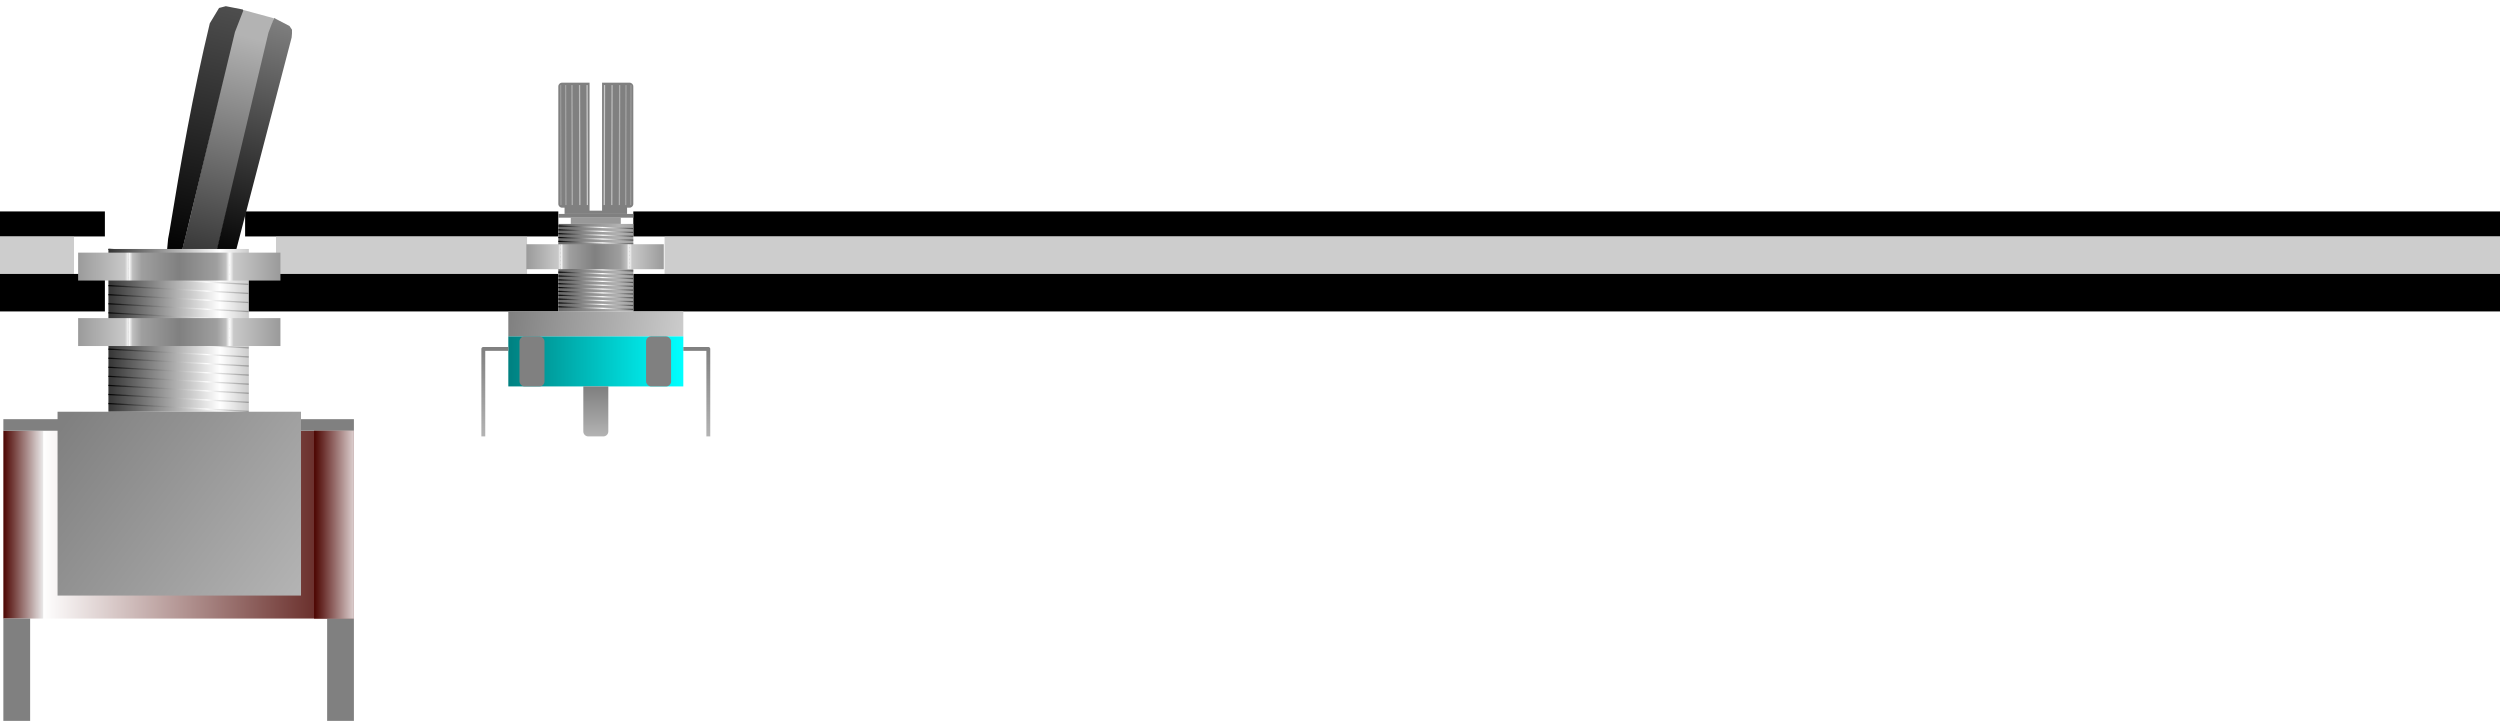 <?xml version="1.0" encoding="UTF-8" standalone="no"?>
<!-- Created with Inkscape (http://www.inkscape.org/) -->

<svg
   width="200mm"
   height="57.671mm"
   viewBox="0 0 200 57.671"
   version="1.1"
   id="svg5"
   xml:space="preserve"
   inkscape:version="1.2.2 (b0a8486, 2022-12-01)"
   sodipodi:docname="SideView.svg"
   xmlns:inkscape="http://www.inkscape.org/namespaces/inkscape"
   xmlns:sodipodi="http://sodipodi.sourceforge.net/DTD/sodipodi-0.dtd"
   xmlns:xlink="http://www.w3.org/1999/xlink"
   xmlns="http://www.w3.org/2000/svg"
   xmlns:svg="http://www.w3.org/2000/svg"><sodipodi:namedview
     id="namedview7"
     pagecolor="#ffffff"
     bordercolor="#666666"
     borderopacity="1.0"
     inkscape:showpageshadow="2"
     inkscape:pageopacity="0.0"
     inkscape:pagecheckerboard="0"
     inkscape:deskcolor="#d1d1d1"
     inkscape:document-units="mm"
     showgrid="false"
     inkscape:zoom="3.7858034"
     inkscape:cx="107.24276"
     inkscape:cy="109.22384"
     inkscape:current-layer="layer4" /><defs
     id="defs2"><linearGradient
       inkscape:collect="always"
       id="linearGradient35418"><stop
         style="stop-color:#999999;stop-opacity:1;"
         offset="0"
         id="stop35412" /><stop
         style="stop-color:#c9c9c9;stop-opacity:1;"
         offset="0.932"
         id="stop35414" /><stop
         style="stop-color:#f9f9f9;stop-opacity:1"
         offset="1"
         id="stop35416" /></linearGradient><linearGradient
       inkscape:collect="always"
       id="linearGradient35406"><stop
         style="stop-color:#ffffff;stop-opacity:1"
         offset="0"
         id="stop35402" /><stop
         style="stop-color:#bfbfbf;stop-opacity:1;"
         offset="0.072"
         id="stop35410" /><stop
         style="stop-color:#9f9f9f;stop-opacity:1;"
         offset="0.251"
         id="stop35420" /><stop
         style="stop-color:#808080;stop-opacity:1"
         offset="1"
         id="stop35404" /></linearGradient><linearGradient
       inkscape:collect="always"
       id="linearGradient33940"><stop
         style="stop-color:#999999;stop-opacity:1;"
         offset="0"
         id="stop33936" /><stop
         style="stop-color:#c9c9c9;stop-opacity:1;"
         offset="0.929"
         id="stop35396" /><stop
         style="stop-color:#f9f9f9;stop-opacity:1"
         offset="1"
         id="stop33938" /></linearGradient><linearGradient
       inkscape:collect="always"
       id="linearGradient20403"><stop
         style="stop-color:#808080;stop-opacity:1;"
         offset="0"
         id="stop20399" /><stop
         style="stop-color:#b3b3b3;stop-opacity:1"
         offset="1"
         id="stop20401" /></linearGradient><linearGradient
       inkscape:collect="always"
       id="linearGradient19951"><stop
         style="stop-color:#000000;stop-opacity:1;"
         offset="0"
         id="stop19947" /><stop
         style="stop-color:#ffffff;stop-opacity:1"
         offset="1"
         id="stop19949" /></linearGradient><linearGradient
       inkscape:collect="always"
       id="linearGradient19826"><stop
         style="stop-color:#333333;stop-opacity:1;"
         offset="0"
         id="stop19822" /><stop
         style="stop-color:#ffffff;stop-opacity:1"
         offset="1"
         id="stop19824" /></linearGradient><linearGradient
       inkscape:collect="always"
       id="linearGradient13220"><stop
         style="stop-color:#4d0602;stop-opacity:0.988;"
         offset="0"
         id="stop13216" /><stop
         style="stop-color:#ded1d1;stop-opacity:1"
         offset="1"
         id="stop13218" /></linearGradient><linearGradient
       inkscape:collect="always"
       id="linearGradient10519"><stop
         style="stop-color:#ffffff;stop-opacity:1"
         offset="0"
         id="stop10515" /><stop
         style="stop-color:#5d1d19;stop-opacity:1"
         offset="1"
         id="stop10517" /></linearGradient><linearGradient
       inkscape:collect="always"
       id="linearGradient10455"><stop
         style="stop-color:#4d0602;stop-opacity:0.988;"
         offset="0"
         id="stop10451" /><stop
         style="stop-color:#ececec;stop-opacity:1"
         offset="1"
         id="stop10453" /></linearGradient><linearGradient
       inkscape:collect="always"
       id="linearGradient10383"><stop
         style="stop-color:#b3b3b3;stop-opacity:1;"
         offset="0"
         id="stop10379" /><stop
         style="stop-color:#333333;stop-opacity:1"
         offset="1"
         id="stop10381" /></linearGradient><linearGradient
       inkscape:collect="always"
       id="linearGradient10375"><stop
         style="stop-color:#000000;stop-opacity:1;"
         offset="0"
         id="stop10371" /><stop
         style="stop-color:#808080;stop-opacity:1"
         offset="1"
         id="stop10373" /></linearGradient><linearGradient
       inkscape:collect="always"
       id="linearGradient10274"><stop
         style="stop-color:#4d4d4d;stop-opacity:1"
         offset="0"
         id="stop10270" /><stop
         style="stop-color:#000000;stop-opacity:1"
         offset="1"
         id="stop10272" /></linearGradient><linearGradient
       inkscape:collect="always"
       xlink:href="#linearGradient10274"
       id="linearGradient10276"
       x1="713.559"
       y1="1190.263"
       x2="695.329"
       y2="1265.241"
       gradientUnits="userSpaceOnUse"
       gradientTransform="translate(0.201,-0.182)" /><linearGradient
       inkscape:collect="always"
       xlink:href="#linearGradient10375"
       id="linearGradient10377"
       x1="709.977"
       y1="1266.02"
       x2="729.646"
       y2="1192.888"
       gradientUnits="userSpaceOnUse" /><linearGradient
       inkscape:collect="always"
       xlink:href="#linearGradient10383"
       id="linearGradient10385"
       x1="719.431"
       y1="1198.318"
       x2="702.231"
       y2="1265.677"
       gradientUnits="userSpaceOnUse" /><linearGradient
       inkscape:collect="always"
       xlink:href="#linearGradient10455"
       id="linearGradient10457"
       x1="644.202"
       y1="1335.695"
       x2="749.449"
       y2="1335.695"
       gradientUnits="userSpaceOnUse"
       gradientTransform="matrix(0.114,0,0,1,571.179,0)" /><linearGradient
       inkscape:collect="always"
       xlink:href="#linearGradient10519"
       id="linearGradient10513"
       gradientUnits="userSpaceOnUse"
       x1="644.202"
       y1="1335.695"
       x2="745.419"
       y2="1335.695"
       gradientTransform="matrix(0.888,0,0,1,84.223,0)" /><linearGradient
       inkscape:collect="always"
       xlink:href="#linearGradient13220"
       id="linearGradient11006"
       gradientUnits="userSpaceOnUse"
       gradientTransform="matrix(0.114,0,0,1,664.979,0)"
       x1="644.202"
       y1="1335.695"
       x2="749.449"
       y2="1335.695" /><linearGradient
       inkscape:collect="always"
       xlink:href="#linearGradient19826"
       id="linearGradient19828"
       x1="676.219"
       y1="1286.805"
       x2="710.093"
       y2="1286.805"
       gradientUnits="userSpaceOnUse"
       spreadMethod="reflect"
       gradientTransform="matrix(1,0,0,1.095,-0.248,-125.014)" /><linearGradient
       inkscape:collect="always"
       xlink:href="#linearGradient19951"
       id="linearGradient19953"
       x1="676.349"
       y1="1267.608"
       x2="706.186"
       y2="1267.724"
       gradientUnits="userSpaceOnUse"
       spreadMethod="reflect"
       gradientTransform="translate(-0.248,1.115)" /><linearGradient
       inkscape:collect="always"
       xlink:href="#linearGradient19951"
       id="linearGradient19980"
       gradientUnits="userSpaceOnUse"
       x1="676.349"
       y1="1267.608"
       x2="706.186"
       y2="1267.724"
       spreadMethod="reflect"
       gradientTransform="translate(-0.248,3.854)" /><linearGradient
       inkscape:collect="always"
       xlink:href="#linearGradient19951"
       id="linearGradient19984"
       gradientUnits="userSpaceOnUse"
       gradientTransform="translate(-0.248,6.594)"
       x1="676.349"
       y1="1267.608"
       x2="706.186"
       y2="1267.724"
       spreadMethod="reflect" /><linearGradient
       inkscape:collect="always"
       xlink:href="#linearGradient19951"
       id="linearGradient19988"
       gradientUnits="userSpaceOnUse"
       gradientTransform="translate(-0.248,9.333)"
       x1="676.349"
       y1="1267.608"
       x2="706.186"
       y2="1267.724"
       spreadMethod="reflect" /><linearGradient
       inkscape:collect="always"
       xlink:href="#linearGradient19951"
       id="linearGradient19992"
       gradientUnits="userSpaceOnUse"
       gradientTransform="translate(-0.248,12.072)"
       x1="676.349"
       y1="1267.608"
       x2="706.186"
       y2="1267.724"
       spreadMethod="reflect" /><linearGradient
       inkscape:collect="always"
       xlink:href="#linearGradient19951"
       id="linearGradient19996"
       gradientUnits="userSpaceOnUse"
       gradientTransform="translate(-0.248,14.811)"
       x1="676.349"
       y1="1267.608"
       x2="706.186"
       y2="1267.724"
       spreadMethod="reflect" /><linearGradient
       inkscape:collect="always"
       xlink:href="#linearGradient19951"
       id="linearGradient20000"
       gradientUnits="userSpaceOnUse"
       gradientTransform="translate(-0.248,17.551)"
       x1="676.349"
       y1="1267.608"
       x2="706.186"
       y2="1267.724"
       spreadMethod="reflect" /><linearGradient
       inkscape:collect="always"
       xlink:href="#linearGradient19951"
       id="linearGradient20004"
       gradientUnits="userSpaceOnUse"
       gradientTransform="translate(-0.248,20.29)"
       x1="676.349"
       y1="1267.608"
       x2="706.186"
       y2="1267.724"
       spreadMethod="reflect" /><linearGradient
       inkscape:collect="always"
       xlink:href="#linearGradient19951"
       id="linearGradient20022"
       gradientUnits="userSpaceOnUse"
       gradientTransform="translate(-0.248,42.204)"
       x1="676.349"
       y1="1267.608"
       x2="706.186"
       y2="1267.724"
       spreadMethod="reflect" /><linearGradient
       inkscape:collect="always"
       xlink:href="#linearGradient19951"
       id="linearGradient20024"
       gradientUnits="userSpaceOnUse"
       gradientTransform="translate(-0.248,39.465)"
       x1="676.349"
       y1="1267.608"
       x2="706.186"
       y2="1267.724"
       spreadMethod="reflect" /><linearGradient
       inkscape:collect="always"
       xlink:href="#linearGradient19951"
       id="linearGradient20026"
       gradientUnits="userSpaceOnUse"
       gradientTransform="translate(-0.248,36.726)"
       x1="676.349"
       y1="1267.608"
       x2="706.186"
       y2="1267.724"
       spreadMethod="reflect" /><linearGradient
       inkscape:collect="always"
       xlink:href="#linearGradient19951"
       id="linearGradient20028"
       gradientUnits="userSpaceOnUse"
       gradientTransform="translate(-0.248,33.986)"
       x1="676.349"
       y1="1267.608"
       x2="706.186"
       y2="1267.724"
       spreadMethod="reflect" /><linearGradient
       inkscape:collect="always"
       xlink:href="#linearGradient19951"
       id="linearGradient20030"
       gradientUnits="userSpaceOnUse"
       gradientTransform="translate(-0.248,31.247)"
       x1="676.349"
       y1="1267.608"
       x2="706.186"
       y2="1267.724"
       spreadMethod="reflect" /><linearGradient
       inkscape:collect="always"
       xlink:href="#linearGradient19951"
       id="linearGradient20032"
       gradientUnits="userSpaceOnUse"
       gradientTransform="translate(-0.248,28.508)"
       x1="676.349"
       y1="1267.608"
       x2="706.186"
       y2="1267.724"
       spreadMethod="reflect" /><linearGradient
       inkscape:collect="always"
       xlink:href="#linearGradient19951"
       id="linearGradient20034"
       gradientUnits="userSpaceOnUse"
       gradientTransform="translate(-0.248,25.769)"
       x1="676.349"
       y1="1267.608"
       x2="706.186"
       y2="1267.724"
       spreadMethod="reflect" /><linearGradient
       inkscape:collect="always"
       xlink:href="#linearGradient19951"
       id="linearGradient20036"
       gradientUnits="userSpaceOnUse"
       x1="676.349"
       y1="1267.608"
       x2="706.186"
       y2="1267.724"
       spreadMethod="reflect"
       gradientTransform="translate(-0.248,23.029)" /><linearGradient
       inkscape:collect="always"
       xlink:href="#linearGradient19951"
       id="linearGradient20221"
       gradientUnits="userSpaceOnUse"
       gradientTransform="translate(-0.248,-1.624)"
       x1="676.349"
       y1="1267.608"
       x2="706.186"
       y2="1267.724"
       spreadMethod="reflect" /><linearGradient
       inkscape:collect="always"
       xlink:href="#linearGradient19951"
       id="linearGradient20225"
       gradientUnits="userSpaceOnUse"
       gradientTransform="translate(-0.248,-4.363)"
       x1="676.349"
       y1="1267.608"
       x2="706.186"
       y2="1267.724"
       spreadMethod="reflect" /><linearGradient
       inkscape:collect="always"
       xlink:href="#linearGradient20403"
       id="linearGradient20405"
       x1="662.832"
       y1="1314.429"
       x2="732.772"
       y2="1365.929"
       gradientUnits="userSpaceOnUse" /><linearGradient
       inkscape:collect="always"
       xlink:href="#linearGradient35418"
       id="linearGradient33942"
       x1="542.889"
       y1="1278.783"
       x2="558.439"
       y2="1278.783"
       gradientUnits="userSpaceOnUse"
       gradientTransform="translate(0,-1.7301084e-5)" /><linearGradient
       inkscape:collect="always"
       xlink:href="#linearGradient33940"
       id="linearGradient35400"
       gradientUnits="userSpaceOnUse"
       x1="542.889"
       y1="1278.783"
       x2="558.439"
       y2="1278.783"
       gradientTransform="translate(-1147.524,-1.7301084e-5)" /><linearGradient
       inkscape:collect="always"
       xlink:href="#linearGradient35406"
       id="linearGradient35408"
       x1="558.592"
       y1="1278.805"
       x2="573.76"
       y2="1278.805"
       gradientUnits="userSpaceOnUse"
       spreadMethod="reflect"
       gradientTransform="translate(0,-1.7301084e-5)" /><linearGradient
       inkscape:collect="always"
       xlink:href="#linearGradient35418"
       id="linearGradient55072"
       gradientUnits="userSpaceOnUse"
       gradientTransform="translate(0,-1.7301084e-5)"
       x1="542.889"
       y1="1278.783"
       x2="558.439"
       y2="1278.783" /><linearGradient
       inkscape:collect="always"
       xlink:href="#linearGradient35406"
       id="linearGradient55074"
       gradientUnits="userSpaceOnUse"
       gradientTransform="translate(0,-1.7301084e-5)"
       x1="558.592"
       y1="1278.805"
       x2="573.76"
       y2="1278.805"
       spreadMethod="reflect" /><linearGradient
       inkscape:collect="always"
       xlink:href="#linearGradient33940"
       id="linearGradient55076"
       gradientUnits="userSpaceOnUse"
       gradientTransform="translate(-1147.524,-1.7301084e-5)"
       x1="542.889"
       y1="1278.783"
       x2="558.439"
       y2="1278.783" /><linearGradient
       inkscape:collect="always"
       id="linearGradient69643"><stop
         style="stop-color:#808080;stop-opacity:1;"
         offset="0"
         id="stop69639" /><stop
         style="stop-color:#cccccc;stop-opacity:1"
         offset="1"
         id="stop69641" /></linearGradient><linearGradient
       inkscape:collect="always"
       id="linearGradient69534"><stop
         style="stop-color:#999999;stop-opacity:1;"
         offset="0"
         id="stop69530" /><stop
         style="stop-color:#cccccc;stop-opacity:1"
         offset="1"
         id="stop69532" /></linearGradient><linearGradient
       inkscape:collect="always"
       id="linearGradient69377"><stop
         style="stop-color:#008080;stop-opacity:1"
         offset="0"
         id="stop69373" /><stop
         style="stop-color:#00ffff;stop-opacity:1"
         offset="1"
         id="stop69375" /></linearGradient><linearGradient
       inkscape:collect="always"
       id="linearGradient69281"><stop
         style="stop-color:#666666;stop-opacity:1"
         offset="0"
         id="stop69277" /><stop
         style="stop-color:#b3b3b3;stop-opacity:1"
         offset="1"
         id="stop69279" /></linearGradient><linearGradient
       inkscape:collect="always"
       xlink:href="#linearGradient19951"
       id="linearGradient69244"
       x1="85.964"
       y1="74.715"
       x2="89.494"
       y2="74.846"
       gradientUnits="userSpaceOnUse"
       spreadMethod="reflect"
       gradientTransform="translate(1.9151562e-5,0.092)" /><linearGradient
       inkscape:collect="always"
       xlink:href="#linearGradient69281"
       id="linearGradient69283"
       x1="85.949"
       y1="76.587"
       x2="90.815"
       y2="76.587"
       gradientUnits="userSpaceOnUse"
       spreadMethod="reflect" /><linearGradient
       inkscape:collect="always"
       xlink:href="#linearGradient19951"
       id="linearGradient69287"
       gradientUnits="userSpaceOnUse"
       x1="85.964"
       y1="74.715"
       x2="89.494"
       y2="74.846"
       spreadMethod="reflect"
       gradientTransform="translate(1.9151562e-5,0.4)" /><linearGradient
       inkscape:collect="always"
       xlink:href="#linearGradient19951"
       id="linearGradient69293"
       gradientUnits="userSpaceOnUse"
       gradientTransform="translate(1.9151562e-5,1.016)"
       x1="85.964"
       y1="74.715"
       x2="89.494"
       y2="74.846"
       spreadMethod="reflect" /><linearGradient
       inkscape:collect="always"
       xlink:href="#linearGradient19951"
       id="linearGradient69295"
       gradientUnits="userSpaceOnUse"
       x1="85.964"
       y1="74.715"
       x2="89.494"
       y2="74.846"
       spreadMethod="reflect"
       gradientTransform="translate(1.9151562e-5,0.708)" /><linearGradient
       inkscape:collect="always"
       xlink:href="#linearGradient19951"
       id="linearGradient69303"
       gradientUnits="userSpaceOnUse"
       gradientTransform="translate(1.9151562e-5,1.939)"
       x1="85.964"
       y1="74.715"
       x2="89.494"
       y2="74.846"
       spreadMethod="reflect" /><linearGradient
       inkscape:collect="always"
       xlink:href="#linearGradient19951"
       id="linearGradient69305"
       gradientUnits="userSpaceOnUse"
       gradientTransform="translate(1.9151562e-5,1.632)"
       x1="85.964"
       y1="74.715"
       x2="89.494"
       y2="74.846"
       spreadMethod="reflect" /><linearGradient
       inkscape:collect="always"
       xlink:href="#linearGradient19951"
       id="linearGradient69307"
       gradientUnits="userSpaceOnUse"
       gradientTransform="translate(1.9151562e-5,1.324)"
       x1="85.964"
       y1="74.715"
       x2="89.494"
       y2="74.846"
       spreadMethod="reflect" /><linearGradient
       inkscape:collect="always"
       xlink:href="#linearGradient19951"
       id="linearGradient69317"
       gradientUnits="userSpaceOnUse"
       gradientTransform="translate(1.9151562e-5,3.171)"
       x1="85.964"
       y1="74.715"
       x2="89.494"
       y2="74.846"
       spreadMethod="reflect" /><linearGradient
       inkscape:collect="always"
       xlink:href="#linearGradient19951"
       id="linearGradient69319"
       gradientUnits="userSpaceOnUse"
       gradientTransform="translate(1.9151562e-5,2.863)"
       x1="85.964"
       y1="74.715"
       x2="89.494"
       y2="74.846"
       spreadMethod="reflect" /><linearGradient
       inkscape:collect="always"
       xlink:href="#linearGradient19951"
       id="linearGradient69321"
       gradientUnits="userSpaceOnUse"
       gradientTransform="translate(1.9151562e-5,2.555)"
       x1="85.964"
       y1="74.715"
       x2="89.494"
       y2="74.846"
       spreadMethod="reflect" /><linearGradient
       inkscape:collect="always"
       xlink:href="#linearGradient19951"
       id="linearGradient69323"
       gradientUnits="userSpaceOnUse"
       gradientTransform="translate(1.9151562e-5,2.247)"
       x1="85.964"
       y1="74.715"
       x2="89.494"
       y2="74.846"
       spreadMethod="reflect" /><linearGradient
       inkscape:collect="always"
       xlink:href="#linearGradient19951"
       id="linearGradient69335"
       gradientUnits="userSpaceOnUse"
       gradientTransform="translate(1.9151562e-5,4.71)"
       x1="85.964"
       y1="74.715"
       x2="89.494"
       y2="74.846"
       spreadMethod="reflect" /><linearGradient
       inkscape:collect="always"
       xlink:href="#linearGradient19951"
       id="linearGradient69337"
       gradientUnits="userSpaceOnUse"
       gradientTransform="translate(1.9151562e-5,4.402)"
       x1="85.964"
       y1="74.715"
       x2="89.494"
       y2="74.846"
       spreadMethod="reflect" /><linearGradient
       inkscape:collect="always"
       xlink:href="#linearGradient19951"
       id="linearGradient69339"
       gradientUnits="userSpaceOnUse"
       gradientTransform="translate(1.9151562e-5,4.094)"
       x1="85.964"
       y1="74.715"
       x2="89.494"
       y2="74.846"
       spreadMethod="reflect" /><linearGradient
       inkscape:collect="always"
       xlink:href="#linearGradient19951"
       id="linearGradient69341"
       gradientUnits="userSpaceOnUse"
       gradientTransform="translate(1.9151562e-5,3.786)"
       x1="85.964"
       y1="74.715"
       x2="89.494"
       y2="74.846"
       spreadMethod="reflect" /><linearGradient
       inkscape:collect="always"
       xlink:href="#linearGradient19951"
       id="linearGradient69343"
       gradientUnits="userSpaceOnUse"
       gradientTransform="translate(1.9151562e-5,3.479)"
       x1="85.964"
       y1="74.715"
       x2="89.494"
       y2="74.846"
       spreadMethod="reflect" /><linearGradient
       inkscape:collect="always"
       xlink:href="#linearGradient19951"
       id="linearGradient69357"
       gradientUnits="userSpaceOnUse"
       gradientTransform="translate(1.9151562e-5,6.557)"
       x1="85.964"
       y1="74.715"
       x2="89.494"
       y2="74.846"
       spreadMethod="reflect" /><linearGradient
       inkscape:collect="always"
       xlink:href="#linearGradient19951"
       id="linearGradient69359"
       gradientUnits="userSpaceOnUse"
       gradientTransform="translate(1.9151562e-5,6.249)"
       x1="85.964"
       y1="74.715"
       x2="89.494"
       y2="74.846"
       spreadMethod="reflect" /><linearGradient
       inkscape:collect="always"
       xlink:href="#linearGradient19951"
       id="linearGradient69361"
       gradientUnits="userSpaceOnUse"
       gradientTransform="translate(1.9151562e-5,5.941)"
       x1="85.964"
       y1="74.715"
       x2="89.494"
       y2="74.846"
       spreadMethod="reflect" /><linearGradient
       inkscape:collect="always"
       xlink:href="#linearGradient19951"
       id="linearGradient69363"
       gradientUnits="userSpaceOnUse"
       gradientTransform="translate(1.9151562e-5,5.633)"
       x1="85.964"
       y1="74.715"
       x2="89.494"
       y2="74.846"
       spreadMethod="reflect" /><linearGradient
       inkscape:collect="always"
       xlink:href="#linearGradient19951"
       id="linearGradient69365"
       gradientUnits="userSpaceOnUse"
       gradientTransform="translate(1.9151562e-5,5.326)"
       x1="85.964"
       y1="74.715"
       x2="89.494"
       y2="74.846"
       spreadMethod="reflect" /><linearGradient
       inkscape:collect="always"
       xlink:href="#linearGradient19951"
       id="linearGradient69367"
       gradientUnits="userSpaceOnUse"
       gradientTransform="translate(1.9151562e-5,5.018)"
       x1="85.964"
       y1="74.715"
       x2="89.494"
       y2="74.846"
       spreadMethod="reflect" /><linearGradient
       inkscape:collect="always"
       xlink:href="#linearGradient69377"
       id="linearGradient69379"
       x1="81.948"
       y1="85.702"
       x2="95.838"
       y2="85.702"
       gradientUnits="userSpaceOnUse" /><linearGradient
       inkscape:collect="always"
       xlink:href="#linearGradient69534"
       id="linearGradient69536"
       x1="86.088"
       y1="67.578"
       x2="88.302"
       y2="67.595"
       gradientUnits="userSpaceOnUse"
       gradientTransform="translate(-0.002)" /><linearGradient
       inkscape:collect="always"
       xlink:href="#linearGradient69534"
       id="linearGradient69540"
       gradientUnits="userSpaceOnUse"
       x1="86.088"
       y1="67.578"
       x2="88.302"
       y2="67.595"
       gradientTransform="matrix(-1,0,0,1,177.894,0)" /><linearGradient
       inkscape:collect="always"
       xlink:href="#linearGradient20403"
       id="linearGradient69625"
       x1="88.607"
       y1="87.734"
       x2="88.618"
       y2="91.654"
       gradientUnits="userSpaceOnUse" /><linearGradient
       inkscape:collect="always"
       xlink:href="#linearGradient20403"
       id="linearGradient69633"
       x1="79.859"
       y1="84.509"
       x2="79.945"
       y2="91.589"
       gradientUnits="userSpaceOnUse" /><linearGradient
       inkscape:collect="always"
       xlink:href="#linearGradient20403"
       id="linearGradient69637"
       gradientUnits="userSpaceOnUse"
       x1="79.859"
       y1="84.509"
       x2="79.945"
       y2="91.589"
       gradientTransform="matrix(-1,0,0,1,177.892,0)" /><linearGradient
       inkscape:collect="always"
       xlink:href="#linearGradient69643"
       id="linearGradient69645"
       x1="82.053"
       y1="81.655"
       x2="95.959"
       y2="83.475"
       gradientUnits="userSpaceOnUse" /><linearGradient
       inkscape:collect="always"
       xlink:href="#linearGradient35418"
       id="linearGradient89098"
       gradientUnits="userSpaceOnUse"
       gradientTransform="translate(0,-1.7301084e-5)"
       x1="542.889"
       y1="1278.783"
       x2="558.439"
       y2="1278.783" /><linearGradient
       inkscape:collect="always"
       xlink:href="#linearGradient35406"
       id="linearGradient89100"
       gradientUnits="userSpaceOnUse"
       gradientTransform="translate(0,-1.7301084e-5)"
       x1="558.592"
       y1="1278.805"
       x2="573.76"
       y2="1278.805"
       spreadMethod="reflect" /><linearGradient
       inkscape:collect="always"
       xlink:href="#linearGradient33940"
       id="linearGradient89102"
       gradientUnits="userSpaceOnUse"
       gradientTransform="translate(-1147.524,-1.7301084e-5)"
       x1="542.889"
       y1="1278.783"
       x2="558.439"
       y2="1278.783" /></defs><g
     inkscape:label="Acrylics"
     inkscape:groupmode="layer"
     id="layer1"
     transform="translate(-4.9969122e-6,16.815)"><path
       id="path64862"
       style="opacity:1;fill:#000000;stroke-width:0.2;stroke-miterlimit:10;stroke-dasharray:0.657, 0.164"
       inkscape:label="Front Acrylic"
       d="M 4.9969122e-06 0.1 L 4.9969122e-06 2.1 L 8.391 2.1 L 8.391 0.1 L 4.9969122e-06 0.1 z M 19.609 0.1 L 19.609 2.1 L 44.664 2.1 L 44.664 0.1 L 19.609 0.1 z M 50.665 0.1 L 50.665 2.1 L 200 2.1 L 200 0.1 L 50.665 0.1 z " /><path
       id="rect1516"
       style="opacity:0.659;fill:#b3b3b3;stroke:none;stroke-width:0.1;stroke-miterlimit:10;stroke-dasharray:none"
       inkscape:label="Middle Acrylic"
       d="M 4.9969122e-06 2.1 L 4.9969122e-06 5.1 L 5.92 5.1 L 5.92 2.1 L 4.9969122e-06 2.1 z M 22.08 2.1 L 22.08 5.1 L 42.164 5.1 L 42.164 2.1 L 22.08 2.1 z M 53.165 2.1 L 53.165 5.1 L 200 5.1 L 200 2.1 L 53.165 2.1 z " /><path
       id="rect3680"
       style="opacity:1;fill:#000000;stroke:none;stroke-width:0.1;stroke-miterlimit:10;stroke-dasharray:none"
       inkscape:label="Back Acrylic"
       d="M 4.9969122e-06 5.1 L 4.9969122e-06 8.1 L 8.391 8.1 L 8.391 5.1 L 4.9969122e-06 5.1 z M 19.609 5.1 L 19.609 8.1 L 44.664 8.1 L 44.664 5.1 L 19.609 5.1 z M 50.665 5.1 L 50.665 8.1 L 200 8.1 L 200 5.1 L 50.665 5.1 z " /></g><g
     inkscape:groupmode="layer"
     id="layer4"
     inkscape:label="Components 1"
     style="display:inline"><g
       id="layer1-5"
       inkscape:label="Toggle Switch Side View"
       style="opacity:1"
       transform="matrix(0.265,0,0,0.265,-170.503,-314.541)"><rect
         style="fill:url(#linearGradient10513);fill-opacity:1;stroke-width:0.378;stroke-miterlimit:10"
         id="rect10511"
         width="93.947"
         height="56.693"
         x="656.3"
         y="1316.987" /><path
         style="fill:#ffffff;fill-opacity:1;stroke:url(#linearGradient20225);stroke-width:0.378;stroke-linecap:butt;stroke-linejoin:miter;stroke-dasharray:none;stroke-opacity:1"
         d="m 676.146,1262.212 42.33,2.362"
         id="path20223"
         sodipodi:nodetypes="cc" /><rect
         style="fill:url(#linearGradient10457);fill-opacity:1;stroke-width:0.378;stroke-miterlimit:10"
         id="rect7552"
         width="12.028"
         height="56.693"
         x="644.42"
         y="1316.987" /><rect
         style="fill:#808080;fill-opacity:1;stroke-width:0.378;stroke-miterlimit:10"
         id="rect8572"
         width="105.827"
         height="3.497"
         x="644.42"
         y="1313.49" /><rect
         style="fill:#808080;fill-opacity:1;stroke:none;stroke-width:0.378;stroke-miterlimit:10"
         id="rect10447"
         width="8.082"
         height="33.107"
         x="644.42"
         y="1373.68" /><rect
         style="fill:#808080;fill-opacity:1;stroke:none;stroke-width:0.378;stroke-miterlimit:10"
         id="rect10449"
         width="8.082"
         height="33.107"
         x="742.165"
         y="1373.68" /><rect
         style="fill:url(#linearGradient11006);fill-opacity:1;stroke-width:0.378;stroke-miterlimit:10"
         id="rect11004"
         width="12.028"
         height="56.693"
         x="738.219"
         y="1316.987" /><path
         style="fill:url(#linearGradient10385);fill-opacity:1;stroke:none;stroke-width:1px;stroke-linecap:butt;stroke-linejoin:miter;stroke-opacity:1"
         d="m 716.731,1189.923 9.31,2.527 -18.217,74.642 -10.441,-0.726 3.177,-12.695 13.447,-56.796 1.506,-4.28 z"
         id="path10124"
         sodipodi:nodetypes="cccccccc" /><path
         style="fill:url(#linearGradient10276);fill-opacity:1;stroke:none;stroke-width:1px;stroke-linecap:butt;stroke-linejoin:miter;stroke-opacity:1"
         d="m 693.772,1263.177 0.385,-4.146 0.368,-1.952 c 3.423,-20.979 7.139,-41.981 12.22,-63.095 l 2.791,-4.634 2.052,-0.534 5.149,1.012 0.087,0.394 -2.476,6.365 -14.869,61.542 -1.573,6.251 -0.822,0.642 -1.826,0.109 -0.937,-0.706"
         id="path10071"
         sodipodi:nodetypes="cccccccccccccc" /><path
         style="fill:url(#linearGradient10377);fill-opacity:1;stroke:none;stroke-width:1px;stroke-linecap:butt;stroke-linejoin:miter;stroke-opacity:1"
         d="m 724.464,1196.758 1.668,-4.392 4.664,2.425 0.763,1.125 -0.004,1.133 -0.105,1.226 -17.781,68.106 -5.393,-0.152 0.019,-0.829 0.492,-2.736 z"
         id="path10122" /><rect
         style="fill:url(#linearGradient19828);fill-opacity:1;stroke-width:0.378;stroke-miterlimit:10"
         id="rect9956"
         width="42.395"
         height="49.134"
         x="676.136"
         y="1262.11" /><path
         style="fill:#ffffff;fill-opacity:1;stroke:url(#linearGradient19953);stroke-width:0.378;stroke-linecap:butt;stroke-linejoin:miter;stroke-dasharray:none;stroke-opacity:1"
         d="m 676.146,1267.69 42.33,2.362"
         id="path19937"
         sodipodi:nodetypes="cc" /><path
         style="fill:#ffffff;fill-opacity:1;stroke:url(#linearGradient19980);stroke-width:0.378;stroke-linecap:butt;stroke-linejoin:miter;stroke-dasharray:none;stroke-opacity:1"
         d="m 676.146,1270.43 42.33,2.362"
         id="path19978"
         sodipodi:nodetypes="cc" /><path
         style="fill:#ffffff;fill-opacity:1;stroke:url(#linearGradient19984);stroke-width:0.378;stroke-linecap:butt;stroke-linejoin:miter;stroke-dasharray:none;stroke-opacity:1"
         d="m 676.146,1273.169 42.33,2.362"
         id="path19982"
         sodipodi:nodetypes="cc" /><path
         style="fill:#ffffff;fill-opacity:1;stroke:url(#linearGradient19988);stroke-width:0.378;stroke-linecap:butt;stroke-linejoin:miter;stroke-dasharray:none;stroke-opacity:1"
         d="m 676.146,1275.908 42.33,2.362"
         id="path19986"
         sodipodi:nodetypes="cc" /><path
         style="fill:#ffffff;fill-opacity:1;stroke:url(#linearGradient19992);stroke-width:0.378;stroke-linecap:butt;stroke-linejoin:miter;stroke-dasharray:none;stroke-opacity:1"
         d="m 676.146,1278.648 42.33,2.362"
         id="path19990"
         sodipodi:nodetypes="cc" /><path
         style="fill:#ffffff;fill-opacity:1;stroke:url(#linearGradient19996);stroke-width:0.378;stroke-linecap:butt;stroke-linejoin:miter;stroke-dasharray:none;stroke-opacity:1"
         d="m 676.146,1281.387 42.33,2.362"
         id="path19994"
         sodipodi:nodetypes="cc" /><path
         style="fill:#ffffff;fill-opacity:1;stroke:url(#linearGradient20000);stroke-width:0.378;stroke-linecap:butt;stroke-linejoin:miter;stroke-dasharray:none;stroke-opacity:1"
         d="m 676.146,1284.126 42.33,2.362"
         id="path19998"
         sodipodi:nodetypes="cc" /><path
         style="fill:#ffffff;fill-opacity:1;stroke:url(#linearGradient20004);stroke-width:0.378;stroke-linecap:butt;stroke-linejoin:miter;stroke-dasharray:none;stroke-opacity:1"
         d="m 676.146,1286.866 42.33,2.362"
         id="path20002"
         sodipodi:nodetypes="cc" /><path
         style="fill:#ffffff;fill-opacity:1;stroke:url(#linearGradient20036);stroke-width:0.378;stroke-linecap:butt;stroke-linejoin:miter;stroke-dasharray:none;stroke-opacity:1"
         d="m 676.146,1289.605 42.33,2.362"
         id="path20006"
         sodipodi:nodetypes="cc" /><path
         style="fill:#ffffff;fill-opacity:1;stroke:url(#linearGradient20034);stroke-width:0.378;stroke-linecap:butt;stroke-linejoin:miter;stroke-dasharray:none;stroke-opacity:1"
         d="m 676.146,1292.344 42.33,2.362"
         id="path20008"
         sodipodi:nodetypes="cc" /><path
         style="fill:#ffffff;fill-opacity:1;stroke:url(#linearGradient20032);stroke-width:0.378;stroke-linecap:butt;stroke-linejoin:miter;stroke-dasharray:none;stroke-opacity:1"
         d="m 676.146,1295.083 42.33,2.362"
         id="path20010"
         sodipodi:nodetypes="cc" /><path
         style="fill:#ffffff;fill-opacity:1;stroke:url(#linearGradient20030);stroke-width:0.378;stroke-linecap:butt;stroke-linejoin:miter;stroke-dasharray:none;stroke-opacity:1"
         d="m 676.146,1297.823 42.33,2.362"
         id="path20012"
         sodipodi:nodetypes="cc" /><path
         style="fill:#ffffff;fill-opacity:1;stroke:url(#linearGradient20028);stroke-width:0.378;stroke-linecap:butt;stroke-linejoin:miter;stroke-dasharray:none;stroke-opacity:1"
         d="m 676.146,1300.562 42.33,2.362"
         id="path20014"
         sodipodi:nodetypes="cc" /><path
         style="fill:#ffffff;fill-opacity:1;stroke:url(#linearGradient20026);stroke-width:0.378;stroke-linecap:butt;stroke-linejoin:miter;stroke-dasharray:none;stroke-opacity:1"
         d="m 676.146,1303.301 42.33,2.362"
         id="path20016"
         sodipodi:nodetypes="cc" /><path
         style="fill:#ffffff;fill-opacity:1;stroke:url(#linearGradient20024);stroke-width:0.378;stroke-linecap:butt;stroke-linejoin:miter;stroke-dasharray:none;stroke-opacity:1"
         d="m 676.146,1306.041 42.33,2.362"
         id="path20018"
         sodipodi:nodetypes="cc" /><path
         style="fill:#ffffff;fill-opacity:1;stroke:url(#linearGradient20022);stroke-width:0.378;stroke-linecap:butt;stroke-linejoin:miter;stroke-dasharray:none;stroke-opacity:1"
         d="m 676.146,1308.78 42.33,2.362"
         id="path20020"
         sodipodi:nodetypes="cc" /><rect
         style="fill:url(#linearGradient20405);fill-opacity:1;stroke-width:0.378;stroke-miterlimit:10"
         id="rect9954"
         width="73.494"
         height="55.496"
         x="660.783"
         y="1311.244" /><path
         style="fill:#ffffff;fill-opacity:1;stroke:url(#linearGradient20221);stroke-width:0.378;stroke-linecap:butt;stroke-linejoin:miter;stroke-dasharray:none;stroke-opacity:1"
         d="m 676.146,1264.951 42.33,2.362"
         id="path20219"
         sodipodi:nodetypes="cc" /><g
         id="g35425"
         inkscape:label="Nut"
         transform="translate(123.768,8.017)"><rect
           style="opacity:1;mix-blend-mode:normal;fill:url(#linearGradient55072);fill-opacity:1;stroke:none;stroke-width:0.378;stroke-miterlimit:10;stroke-dasharray:none"
           id="rect33033"
           width="15.315"
           height="8.428"
           x="543.224"
           y="1274.964" /><rect
           style="opacity:1;fill:url(#linearGradient55074);fill-opacity:1;stroke:none;stroke-width:0.378;stroke-miterlimit:10;stroke-dasharray:none"
           id="rect33908"
           width="30.445"
           height="8.428"
           x="558.539"
           y="1274.964" /><rect
           style="opacity:1;mix-blend-mode:normal;fill:url(#linearGradient55076);fill-opacity:1;stroke:none;stroke-width:0.378;stroke-miterlimit:10;stroke-dasharray:none"
           id="rect35398"
           width="15.315"
           height="8.428"
           x="-604.3"
           y="1274.964"
           transform="scale(-1,1)" /></g><g
         id="g35433"
         inkscape:label="Nut"
         transform="translate(123.768,-11.75)"><rect
           style="opacity:1;mix-blend-mode:normal;fill:url(#linearGradient33942);fill-opacity:1;stroke:none;stroke-width:0.378;stroke-miterlimit:10;stroke-dasharray:none"
           id="rect35427"
           width="15.315"
           height="8.428"
           x="543.224"
           y="1274.964" /><rect
           style="opacity:1;fill:url(#linearGradient35408);fill-opacity:1;stroke:none;stroke-width:0.378;stroke-miterlimit:10;stroke-dasharray:none"
           id="rect35429"
           width="30.445"
           height="8.428"
           x="558.539"
           y="1274.964" /><rect
           style="opacity:1;mix-blend-mode:normal;fill:url(#linearGradient35400);fill-opacity:1;stroke:none;stroke-width:0.378;stroke-miterlimit:10;stroke-dasharray:none"
           id="rect35431"
           width="15.315"
           height="8.428"
           x="-604.3"
           y="1274.964"
           transform="scale(-1,1)" /></g></g><g
       inkscape:label="Encoder"
       id="layer1-6"
       transform="translate(-41.281,-56.732)"
       style="display:inline"><rect
         style="opacity:1;fill:url(#linearGradient69645);fill-opacity:1;stroke-width:0.1;stroke-miterlimit:10"
         id="rect68871"
         width="14"
         height="2"
         x="81.946"
         y="81.646" /><rect
         style="opacity:1;fill:url(#linearGradient69379);fill-opacity:1;stroke-width:0.1;stroke-miterlimit:10"
         id="rect68873"
         width="14"
         height="4"
         x="81.946"
         y="83.646" /><rect
         style="opacity:1;fill:url(#linearGradient69283);fill-opacity:1;stroke-width:0.1;stroke-miterlimit:10"
         id="rect68875"
         width="6"
         height="7"
         x="85.946"
         y="74.646" /><path
         id="rect68877"
         style="opacity:1;fill:#808080;stroke-width:0.1;stroke-miterlimit:10"
         d="m 86.246,63.346 c -0.166,0 -0.3,0.134 -0.3,0.3 v 9.4 c 0,0.166 0.134,0.3 0.3,0.3 h 0.2 v 0.5 h 5 v -0.5 h 0.2 c 0.166,0 0.3,-0.134 0.3,-0.3 v -9.4 c 0,-0.166 -0.134,-0.3 -0.3,-0.3 H 89.446 V 73.584 H 88.446 V 63.346 Z" /><rect
         style="opacity:1;fill:#999999;stroke-width:0.1;stroke-miterlimit:10"
         id="rect68879"
         width="4"
         height="0.5"
         x="86.946"
         y="74.146" /><rect
         style="opacity:1;fill:#808080;stroke-width:0.1;stroke-miterlimit:10"
         id="rect68881"
         width="6"
         height="0.3"
         x="85.946"
         y="73.846" /><rect
         style="opacity:1;fill:#808080;stroke-width:0.1;stroke-miterlimit:10"
         id="rect68937"
         width="2"
         height="4"
         x="82.84"
         y="83.646"
         rx="0.4"
         ry="0.4" /><rect
         style="opacity:1;fill:#808080;stroke-width:0.1;stroke-miterlimit:10"
         id="rect68939"
         width="2"
         height="4"
         x="92.967"
         y="83.646"
         rx="0.4"
         ry="0.4" /><path
         id="rect68941"
         style="opacity:1;fill:url(#linearGradient69625);fill-opacity:1;stroke-width:0.1;stroke-miterlimit:10"
         d="m 87.946,87.646 v 0.4 2.281 0.919 c 0,0.222 0.178,0.4 0.4,0.4 h 1.2 c 0.222,0 0.4,-0.178 0.4,-0.4 V 90.327 88.046 87.646 H 89.546 88.346 Z" /><path
         id="path69171"
         style="opacity:1;fill:url(#linearGradient69633);fill-opacity:1;stroke-width:0.1;stroke-miterlimit:10"
         d="m 81.946,84.491 v 0.31 h -1.845 v 6.845 h -0.31 v -6.992 a 0.155,0.155 0 0 1 0,-0.008 0.155,0.155 0 0 1 0.008,-0.048 0.155,0.155 0 0 1 0.013,-0.029 0.155,0.155 0 0 1 0.007,-0.01 0.155,0.155 0 0 1 0.004,-0.006 0.155,0.155 0 0 1 0.028,-0.028 0.155,0.155 0 0 1 0.006,-0.005 0.155,0.155 0 0 1 0.041,-0.021 0.155,0.155 0 0 1 0.047,-0.008 0.155,0.155 0 0 1 5.17e-4,0 0.155,0.155 0 0 1 5.17e-4,0 h 0.01 z" /><path
         style="fill:none;fill-opacity:1;stroke:url(#linearGradient69244);stroke-width:0.1;stroke-linecap:butt;stroke-linejoin:miter;stroke-dasharray:none;stroke-opacity:1"
         d="m 85.951,74.81 5.989,0.208 v 0"
         id="path69205"
         sodipodi:nodetypes="ccc" /><path
         style="fill:none;fill-opacity:1;stroke:url(#linearGradient69287);stroke-width:0.1;stroke-linecap:butt;stroke-linejoin:miter;stroke-dasharray:none;stroke-opacity:1"
         d="m 85.951,75.118 5.989,0.208 v 0"
         id="path69285"
         sodipodi:nodetypes="ccc" /><path
         style="fill:none;fill-opacity:1;stroke:url(#linearGradient69295);stroke-width:0.1;stroke-linecap:butt;stroke-linejoin:miter;stroke-dasharray:none;stroke-opacity:1"
         d="m 85.951,75.426 5.989,0.208 v 0"
         id="path69289"
         sodipodi:nodetypes="ccc" /><path
         style="fill:none;fill-opacity:1;stroke:url(#linearGradient69293);stroke-width:0.1;stroke-linecap:butt;stroke-linejoin:miter;stroke-dasharray:none;stroke-opacity:1"
         d="m 85.951,75.734 5.989,0.208 v 0"
         id="path69291"
         sodipodi:nodetypes="ccc" /><path
         style="fill:none;fill-opacity:1;stroke:url(#linearGradient69307);stroke-width:0.1;stroke-linecap:butt;stroke-linejoin:miter;stroke-dasharray:none;stroke-opacity:1"
         d="m 85.951,76.041 5.989,0.208 v 0"
         id="path69297"
         sodipodi:nodetypes="ccc" /><path
         style="fill:none;fill-opacity:1;stroke:url(#linearGradient69305);stroke-width:0.1;stroke-linecap:butt;stroke-linejoin:miter;stroke-dasharray:none;stroke-opacity:1"
         d="M 85.951,76.349 91.941,76.557 v 0"
         id="path69299"
         sodipodi:nodetypes="ccc" /><path
         style="fill:none;fill-opacity:1;stroke:url(#linearGradient69303);stroke-width:0.1;stroke-linecap:butt;stroke-linejoin:miter;stroke-dasharray:none;stroke-opacity:1"
         d="m 85.951,76.657 5.989,0.208 v 0"
         id="path69301"
         sodipodi:nodetypes="ccc" /><path
         style="fill:none;fill-opacity:1;stroke:url(#linearGradient69323);stroke-width:0.1;stroke-linecap:butt;stroke-linejoin:miter;stroke-dasharray:none;stroke-opacity:1"
         d="m 85.951,76.965 5.989,0.208 v 0"
         id="path69309"
         sodipodi:nodetypes="ccc" /><path
         style="fill:none;fill-opacity:1;stroke:url(#linearGradient69321);stroke-width:0.1;stroke-linecap:butt;stroke-linejoin:miter;stroke-dasharray:none;stroke-opacity:1"
         d="m 85.951,77.273 5.989,0.208 v 0"
         id="path69311"
         sodipodi:nodetypes="ccc" /><path
         style="fill:none;fill-opacity:1;stroke:url(#linearGradient69319);stroke-width:0.1;stroke-linecap:butt;stroke-linejoin:miter;stroke-dasharray:none;stroke-opacity:1"
         d="m 85.951,77.581 5.989,0.208 v 0"
         id="path69313"
         sodipodi:nodetypes="ccc" /><path
         style="fill:none;fill-opacity:1;stroke:url(#linearGradient69317);stroke-width:0.1;stroke-linecap:butt;stroke-linejoin:miter;stroke-dasharray:none;stroke-opacity:1"
         d="m 85.951,77.888 5.989,0.208 v 0"
         id="path69315"
         sodipodi:nodetypes="ccc" /><path
         style="fill:none;fill-opacity:1;stroke:url(#linearGradient69343);stroke-width:0.1;stroke-linecap:butt;stroke-linejoin:miter;stroke-dasharray:none;stroke-opacity:1"
         d="m 85.951,78.196 5.989,0.208 v 0"
         id="path69325"
         sodipodi:nodetypes="ccc" /><path
         style="fill:none;fill-opacity:1;stroke:url(#linearGradient69341);stroke-width:0.1;stroke-linecap:butt;stroke-linejoin:miter;stroke-dasharray:none;stroke-opacity:1"
         d="m 85.951,78.504 5.989,0.208 v 0"
         id="path69327"
         sodipodi:nodetypes="ccc" /><path
         style="fill:none;fill-opacity:1;stroke:url(#linearGradient69339);stroke-width:0.1;stroke-linecap:butt;stroke-linejoin:miter;stroke-dasharray:none;stroke-opacity:1"
         d="m 85.951,78.812 5.989,0.208 v 0"
         id="path69329"
         sodipodi:nodetypes="ccc" /><path
         style="fill:none;fill-opacity:1;stroke:url(#linearGradient69337);stroke-width:0.1;stroke-linecap:butt;stroke-linejoin:miter;stroke-dasharray:none;stroke-opacity:1"
         d="m 85.951,79.12 5.989,0.208 v 0"
         id="path69331"
         sodipodi:nodetypes="ccc" /><path
         style="fill:none;fill-opacity:1;stroke:url(#linearGradient69335);stroke-width:0.1;stroke-linecap:butt;stroke-linejoin:miter;stroke-dasharray:none;stroke-opacity:1"
         d="m 85.951,79.428 5.989,0.208 v 0"
         id="path69333"
         sodipodi:nodetypes="ccc" /><path
         style="fill:none;fill-opacity:1;stroke:url(#linearGradient69367);stroke-width:0.1;stroke-linecap:butt;stroke-linejoin:miter;stroke-dasharray:none;stroke-opacity:1"
         d="m 85.951,79.735 5.989,0.208 v 0"
         id="path69345"
         sodipodi:nodetypes="ccc" /><path
         style="fill:none;fill-opacity:1;stroke:url(#linearGradient69365);stroke-width:0.1;stroke-linecap:butt;stroke-linejoin:miter;stroke-dasharray:none;stroke-opacity:1"
         d="m 85.951,80.043 5.989,0.208 v 0"
         id="path69347"
         sodipodi:nodetypes="ccc" /><path
         style="fill:none;fill-opacity:1;stroke:url(#linearGradient69363);stroke-width:0.1;stroke-linecap:butt;stroke-linejoin:miter;stroke-dasharray:none;stroke-opacity:1"
         d="m 85.951,80.351 5.989,0.208 v 0"
         id="path69349"
         sodipodi:nodetypes="ccc" /><path
         style="fill:none;fill-opacity:1;stroke:url(#linearGradient69361);stroke-width:0.1;stroke-linecap:butt;stroke-linejoin:miter;stroke-dasharray:none;stroke-opacity:1"
         d="m 85.951,80.659 5.989,0.208 v 0"
         id="path69351"
         sodipodi:nodetypes="ccc" /><path
         style="fill:none;fill-opacity:1;stroke:url(#linearGradient69359);stroke-width:0.1;stroke-linecap:butt;stroke-linejoin:miter;stroke-dasharray:none;stroke-opacity:1"
         d="m 85.951,80.967 5.989,0.208 v 0"
         id="path69353"
         sodipodi:nodetypes="ccc" /><path
         style="fill:none;fill-opacity:1;stroke:url(#linearGradient69357);stroke-width:0.1;stroke-linecap:butt;stroke-linejoin:miter;stroke-dasharray:none;stroke-opacity:1"
         d="m 85.951,81.275 5.989,0.208 v 0"
         id="path69355"
         sodipodi:nodetypes="ccc" /><path
         id="path69381"
         style="fill:none;fill-opacity:1;stroke:url(#linearGradient69536);stroke-width:0.1;stroke-linecap:butt;stroke-linejoin:miter;stroke-dasharray:none;stroke-opacity:1"
         d="m 86.132,63.535 0.023,9.6 z m 0.399,0 0.023,9.6 z m 0.507,0 0.023,9.6 z m 0.607,0 0.023,9.6 z m 0.603,0 0.023,9.6 z" /><path
         id="path69538"
         style="fill:none;fill-opacity:1;stroke:url(#linearGradient69540);stroke-width:0.1;stroke-linecap:butt;stroke-linejoin:miter;stroke-dasharray:none;stroke-opacity:1"
         d="m 91.76,63.535 -0.023,9.6 z m -0.399,0 -0.023,9.6 z m -0.507,0 -0.023,9.6 z m -0.607,0 -0.023,9.6 z m -0.603,0 -0.023,9.6 z" /><path
         id="path69635"
         style="opacity:1;fill:url(#linearGradient69637);fill-opacity:1;stroke-width:0.1;stroke-miterlimit:10"
         d="m 95.946,84.491 v 0.31 h 1.845 v 6.845 h 0.31 v -6.992 a 0.155,0.155 0 0 0 0,-0.008 0.155,0.155 0 0 0 -0.008,-0.048 0.155,0.155 0 0 0 -0.013,-0.029 0.155,0.155 0 0 0 -0.007,-0.01 0.155,0.155 0 0 0 -0.004,-0.006 0.155,0.155 0 0 0 -0.028,-0.028 0.155,0.155 0 0 0 -0.006,-0.005 0.155,0.155 0 0 0 -0.041,-0.021 0.155,0.155 0 0 0 -0.047,-0.008 0.155,0.155 0 0 0 -5.17e-4,0 0.155,0.155 0 0 0 -5.17e-4,0 h -0.01 z" /><g
         id="g71285"
         inkscape:label="Nut"
         transform="matrix(0.18,0,0,0.237,-14.391,-225.896)"
         style="stroke-width:1.28"><rect
           style="opacity:1;mix-blend-mode:normal;fill:url(#linearGradient89098);fill-opacity:1;stroke:none;stroke-width:0.484;stroke-miterlimit:10;stroke-dasharray:none"
           id="rect71279"
           width="15.315"
           height="8.428"
           x="543.224"
           y="1274.964" /><rect
           style="opacity:1;fill:url(#linearGradient89100);fill-opacity:1;stroke:none;stroke-width:0.484;stroke-miterlimit:10;stroke-dasharray:none"
           id="rect71281"
           width="30.445"
           height="8.428"
           x="558.539"
           y="1274.964" /><rect
           style="opacity:1;mix-blend-mode:normal;fill:url(#linearGradient89102);fill-opacity:1;stroke:none;stroke-width:0.484;stroke-miterlimit:10;stroke-dasharray:none"
           id="rect71283"
           width="15.315"
           height="8.428"
           x="-604.3"
           y="1274.964"
           transform="scale(-1,1)" /></g></g></g></svg>
